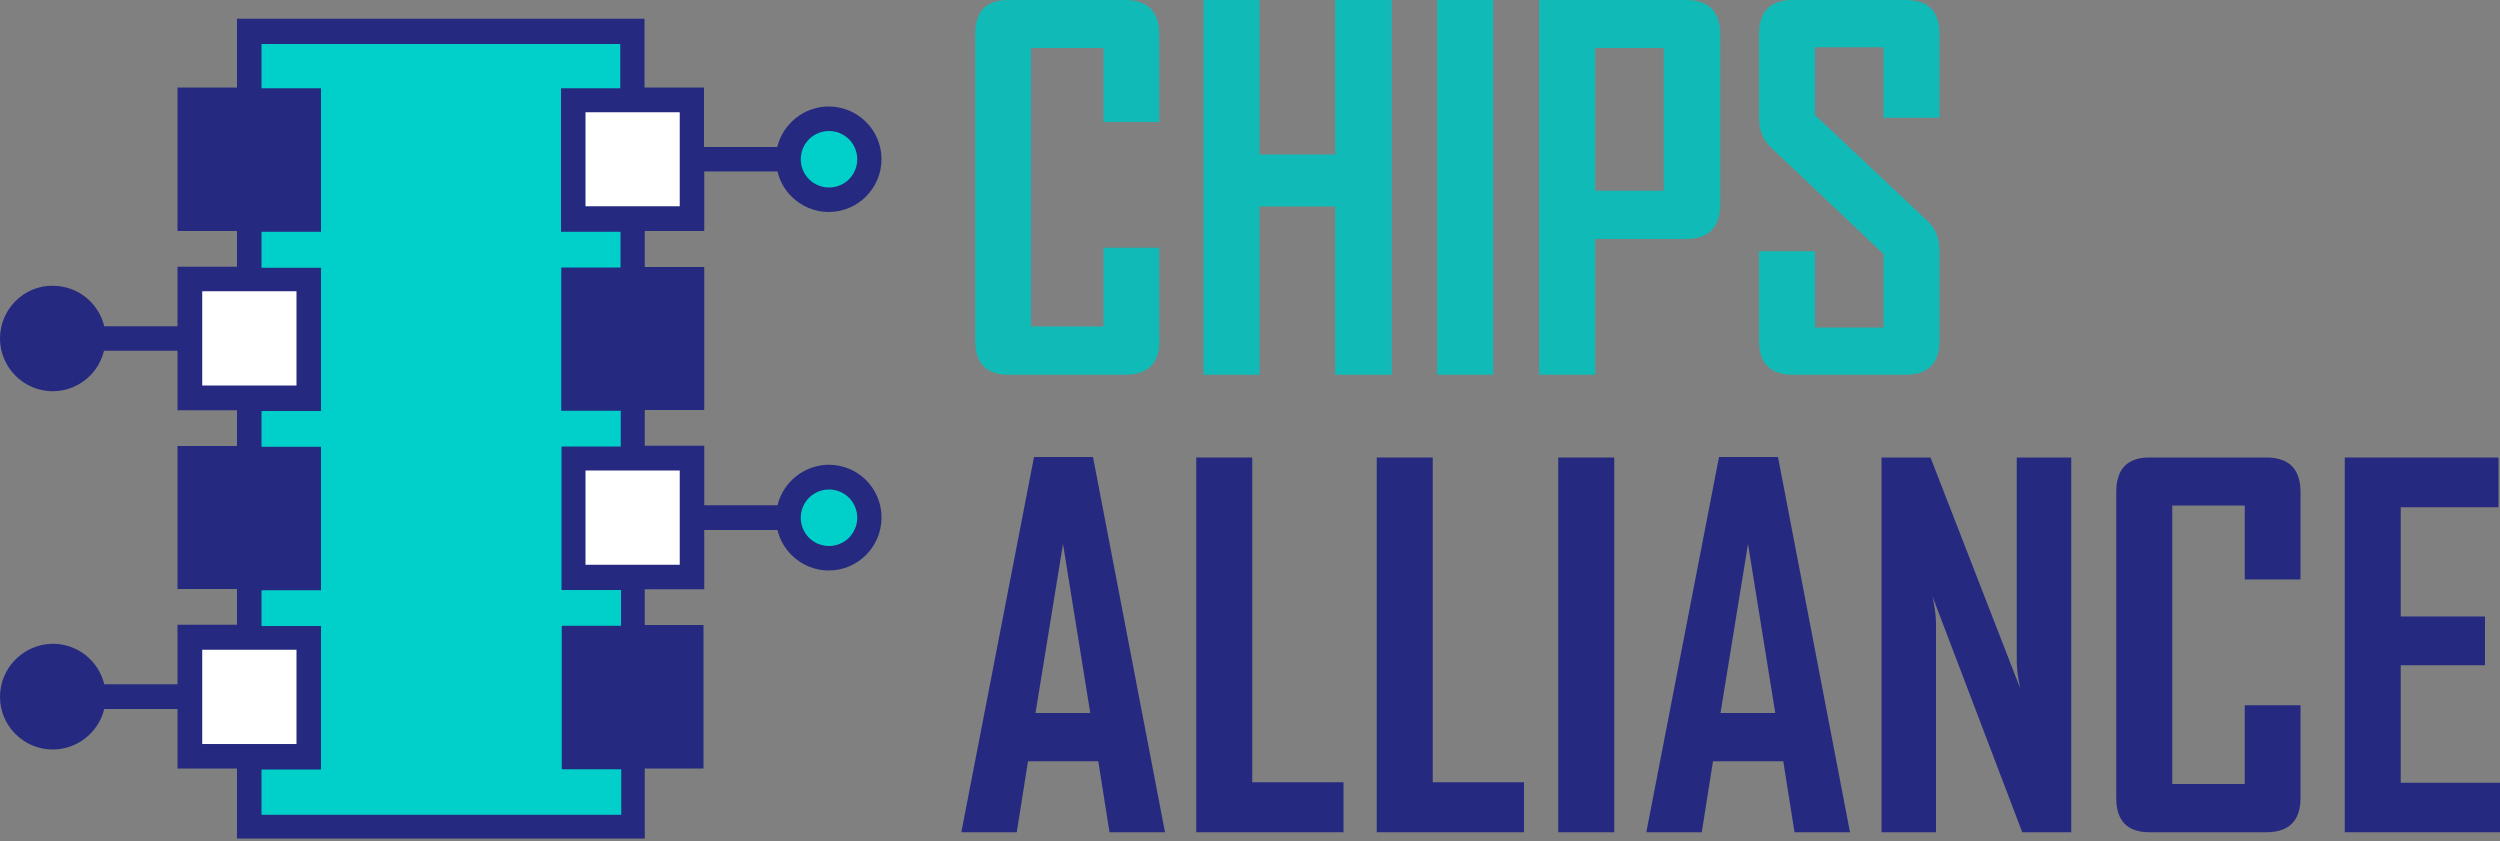 <svg width="104" height="35" viewBox="0 0 104 35" fill="none" xmlns="http://www.w3.org/2000/svg">
<rect x="0" y="0" width="104" height="35" fill="#808080" stroke="none"/>
<path d="M62.119 0H59.79V15.59H62.119V0Z" fill="#10BBB7"/>
<path d="M41.954 15.59H46.81C47.757 15.59 48.235 15.111 48.235 14.165H48.225V10.306H45.906V13.582H42.89V1.997H45.906V5.075H48.225V1.435C48.225 0.478 47.746 0 46.8 0H41.943C41.028 0 40.56 0.478 40.57 1.435V14.165C40.57 15.111 41.028 15.59 41.954 15.59Z" fill="#10BBB7"/>
<path d="M78.354 10.566V13.624H75.504V10.452H73.175V14.165C73.175 15.111 73.643 15.59 74.579 15.59H79.269C80.216 15.59 80.683 15.111 80.683 14.165V10.452C80.683 9.922 80.517 9.506 80.174 9.183L75.504 4.784V1.966H78.354V4.898H80.683V1.414C80.683 0.468 80.216 0 79.269 0H74.579C73.643 0 73.175 0.478 73.175 1.435V4.898C73.175 5.408 73.341 5.824 73.684 6.146L78.354 10.566Z" fill="#10BBB7"/>
<path d="M52.395 8.59H55.546V15.59H57.897V0H55.546V6.427H52.395V0H50.065V15.59H52.395V8.59Z" fill="#10BBB7"/>
<path d="M83.897 27.518C83.897 27.789 83.939 28.163 84.043 28.642L80.309 19.032H78.271V34.622H80.538V25.938C80.538 25.667 80.496 25.293 80.392 24.814L84.126 34.622H86.164V19.032H83.897V27.518Z" fill="#252A80"/>
<path d="M71.511 19.011L68.495 34.58V34.622H70.793L71.261 31.668H74.184L74.652 34.622H76.96L73.965 19.011H71.511V19.011ZM71.573 29.661L72.717 22.63L73.851 29.661H71.573Z" fill="#252A80"/>
<path d="M67.153 19.032H64.823V34.622H67.153V19.032Z" fill="#252A80"/>
<path d="M99.871 32.562V27.674H103.376V25.646H99.871V21.102H103.938V19.032H97.542V34.622H104V32.562H99.871Z" fill="#252A80"/>
<path d="M94.276 19.032H89.419C88.494 19.032 88.036 19.51 88.036 20.467V33.197C88.036 34.143 88.494 34.622 89.419 34.622H94.276C95.222 34.622 95.701 34.143 95.701 33.197V29.338H93.382V32.614H90.366V21.029H93.382V24.107H95.701V20.467C95.701 19.51 95.222 19.032 94.276 19.032Z" fill="#252A80"/>
<path d="M43.015 19.011L39.999 34.58V34.622H42.297L42.765 31.668H45.688L46.156 34.622H48.464L45.469 19.011H43.015V19.011ZM43.077 29.661L44.221 22.63L45.355 29.661H43.077Z" fill="#252A80"/>
<path d="M34.486 19.334C33.467 19.334 32.583 20.041 32.344 21.018H29.297V18.543H26.822V17.056H29.297V11.107H26.822V9.61H29.297V7.134H32.344C32.438 7.54 32.646 7.894 32.926 8.174C33.322 8.57 33.873 8.819 34.476 8.819C35.079 8.819 35.63 8.57 36.026 8.174C36.421 7.779 36.67 7.228 36.67 6.625C36.67 5.408 35.682 4.43 34.476 4.43C33.457 4.43 32.573 5.138 32.334 6.115H29.287V3.64H26.811V0.78H9.859V3.64H7.384V9.61H9.859V11.097H7.384V13.572H4.337C4.098 12.584 3.214 11.887 2.194 11.887C0.988 11.877 0 12.865 0 14.082C0 14.685 0.25 15.236 0.645 15.631C1.04 16.026 1.591 16.276 2.194 16.276C2.798 16.276 3.349 16.026 3.744 15.631C4.025 15.351 4.233 14.986 4.326 14.591H7.384V17.067H9.859V18.554H7.384V24.503H9.859V25.99H7.384V28.465H4.337C4.098 27.477 3.214 26.78 2.194 26.78C0.988 26.791 0 27.779 0 28.985C0 30.202 0.988 31.179 2.194 31.179C3.214 31.179 4.098 30.472 4.337 29.494H7.384V31.97H9.859V34.882H26.822V31.97H29.266V26H26.822V24.513H29.297V22.048H32.344C32.438 22.454 32.646 22.807 32.926 23.088C33.322 23.483 33.873 23.733 34.476 23.733C35.079 23.733 35.63 23.483 36.026 23.088C36.421 22.693 36.67 22.142 36.67 21.538C36.681 20.322 35.693 19.334 34.486 19.334Z" fill="#252A80"/>
<path d="M33.655 5.793C33.863 5.585 34.164 5.45 34.487 5.45C34.809 5.45 35.111 5.585 35.319 5.793C35.527 6.001 35.662 6.303 35.662 6.625C35.662 6.947 35.527 7.249 35.319 7.457C35.111 7.665 34.809 7.8 34.487 7.8C34.164 7.8 33.863 7.665 33.655 7.457C33.447 7.249 33.311 6.947 33.311 6.625C33.311 6.303 33.447 6.001 33.655 5.793Z" fill="#00D0C9"/>
<path d="M3.026 14.914C2.808 15.122 2.517 15.257 2.194 15.257C1.872 15.257 1.57 15.122 1.362 14.914C1.154 14.706 1.019 14.404 1.019 14.082C1.019 13.426 1.539 12.906 2.194 12.906C2.85 12.906 3.37 13.426 3.37 14.082C3.37 14.404 3.245 14.695 3.026 14.914Z" fill="#252A80"/>
<path d="M3.026 29.817C2.808 30.025 2.517 30.16 2.194 30.16C1.872 30.16 1.57 30.025 1.362 29.817C1.154 29.609 1.019 29.307 1.019 28.985C1.019 28.663 1.154 28.361 1.362 28.153C1.57 27.945 1.872 27.81 2.194 27.81C2.517 27.81 2.818 27.945 3.026 28.153C3.234 28.361 3.37 28.663 3.37 28.985C3.37 29.318 3.245 29.609 3.026 29.817Z" fill="#252A80"/>
<path d="M28.277 4.67H24.357V8.58H28.277V4.67Z" fill="white"/>
<path d="M12.334 12.116H8.413V16.037H12.334V12.116Z" fill="white"/>
<path d="M12.334 19.573H8.413V23.494H12.334V19.573Z" fill="#252A80"/>
<path d="M12.334 27.03H8.413V30.951H12.334V27.03Z" fill="white"/>
<path d="M25.844 33.895H25.803H10.879V32.012H13.354V26.042H10.879V24.555H13.354V18.586H10.879V17.098H13.354V11.139H10.879V9.642H13.354V3.672H10.879V1.831H25.803V3.672H23.338V9.642H25.813V11.129H23.348V17.088H25.823V18.575H23.359V24.545H25.834V26.032H23.369V32.002H25.844V33.895Z" fill="#00D0C9"/>
<path d="M28.277 19.573H24.357V23.494H28.277V19.573Z" fill="white"/>
<path d="M35.319 22.37C35.111 22.578 34.809 22.714 34.487 22.714C34.164 22.714 33.863 22.578 33.655 22.37C33.447 22.162 33.311 21.861 33.311 21.538C33.311 21.216 33.447 20.914 33.655 20.706C33.863 20.498 34.164 20.363 34.487 20.363C34.809 20.363 35.111 20.498 35.319 20.706C35.527 20.914 35.662 21.216 35.662 21.538C35.662 21.861 35.527 22.152 35.319 22.37Z" fill="#00D0C9"/>
<path d="M52.094 19.032H49.764V34.622H55.89V32.542H52.094V19.032Z" fill="#252A80"/>
<path d="M66.362 9.942H70.138C71.084 9.942 71.562 9.454 71.562 8.486V1.435C71.562 0.478 71.084 0 70.138 0H64.033V15.59H66.362V9.942V9.942ZM66.362 1.997H69.212V7.935H66.362V1.997Z" fill="#10BBB7"/>
<path d="M59.602 19.032H57.273V34.622H63.398V32.542H59.602V19.032Z" fill="#252A80"/>
</svg>
